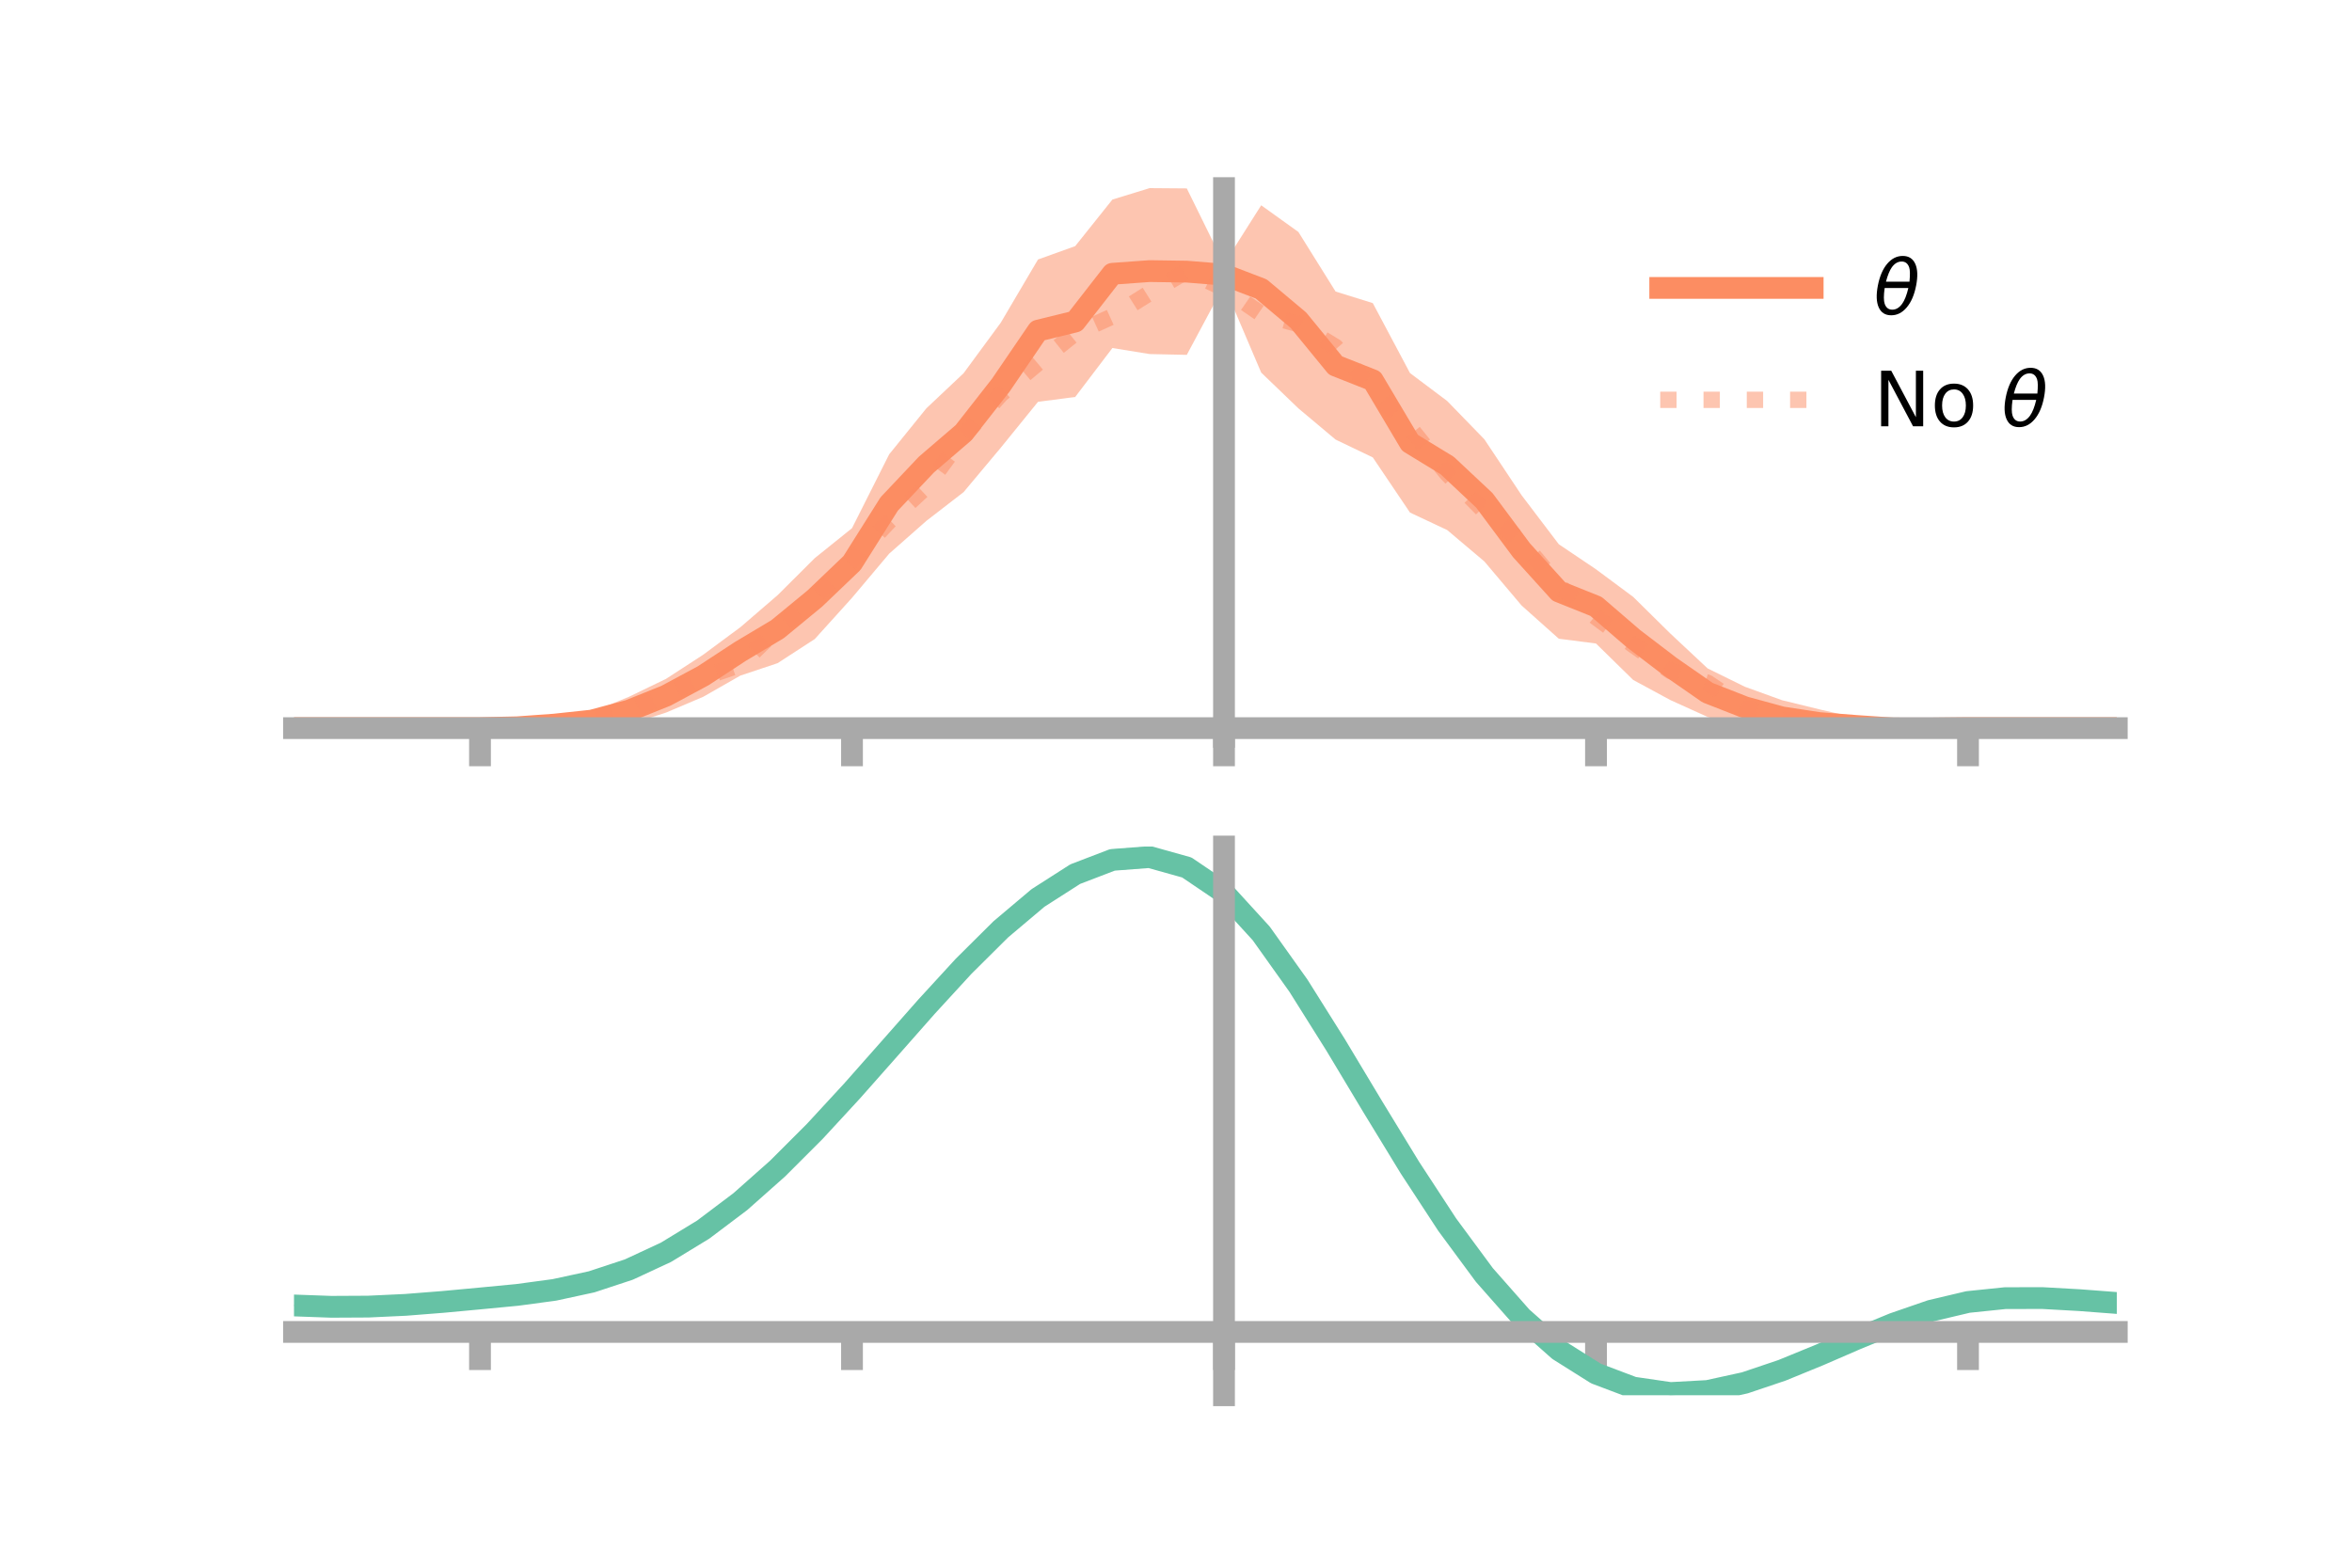 <?xml version="1.0" encoding="utf-8" standalone="no"?>
<!DOCTYPE svg PUBLIC "-//W3C//DTD SVG 1.1//EN"
  "http://www.w3.org/Graphics/SVG/1.1/DTD/svg11.dtd">
<!-- Created with matplotlib (https://matplotlib.org/) -->
<svg height="144pt" version="1.1" viewBox="0 0 216 144" width="216pt" xmlns="http://www.w3.org/2000/svg" xmlns:xlink="http://www.w3.org/1999/xlink">
 <defs>
  <style type="text/css">*{stroke-linecap:butt;stroke-linejoin:round;}</style>
 </defs>
 <g id="figure_1">
  <g id="patch_1">
   <path d="M 0 144 
L 216 144 
L 216 0 
L 0 0 
z
" style="fill:none;"/>
  </g>
  <g id="axes_1">
   <g id="patch_2">
    <path d="M 27 67.68 
L 194.4 67.68 
L 194.4 17.28 
L 27 17.28 
z
" style="fill:none;"/>
   </g>
   <g id="PolyCollection_1">
    <path clip-path="url(#pcaf1121648)" d="M 27 66.88 
L 27 66.88 
L 30.416 66.88 
L 33.833 66.88 
L 37.249 66.88 
L 40.665 66.88 
L 44.082 66.88 
L 47.498 66.613 
L 50.914 66.207 
L 54.331 65.413 
L 57.747 64.01 
L 61.163 62.359 
L 64.58 60.138 
L 67.996 57.611 
L 71.412 54.67 
L 74.829 51.264 
L 78.245 48.517 
L 81.661 41.729 
L 85.078 37.504 
L 88.494 34.282 
L 91.91 29.636 
L 95.327 23.835 
L 98.743 22.608 
L 102.159 18.331 
L 105.576 17.28 
L 108.992 17.307 
L 112.408 24.249 
L 115.824 18.856 
L 119.241 21.308 
L 122.657 26.78 
L 126.073 27.842 
L 129.49 34.268 
L 132.906 36.835 
L 136.322 40.354 
L 139.739 45.49 
L 143.155 49.991 
L 146.571 52.292 
L 149.988 54.829 
L 153.404 58.199 
L 156.82 61.396 
L 160.237 63.079 
L 163.653 64.316 
L 167.069 65.154 
L 170.486 65.936 
L 173.902 66.556 
L 177.318 66.725 
L 180.735 66.88 
L 184.151 66.88 
L 187.567 66.88 
L 190.984 66.88 
L 194.4 66.88 
L 194.4 66.88 
L 194.4 66.88 
L 190.984 66.88 
L 187.567 66.88 
L 184.151 66.88 
L 180.735 66.88 
L 177.318 67.108 
L 173.902 67.271 
L 170.486 67.432 
L 167.069 67.68 
L 163.653 67.478 
L 160.237 66.85 
L 156.82 65.853 
L 153.404 64.306 
L 149.988 62.458 
L 146.571 59.11 
L 143.155 58.669 
L 139.739 55.62 
L 136.322 51.574 
L 132.906 48.687 
L 129.49 47.082 
L 126.073 42.016 
L 122.657 40.378 
L 119.241 37.51 
L 115.824 34.224 
L 112.408 26.21 
L 108.992 32.595 
L 105.576 32.522 
L 102.159 31.968 
L 98.743 36.463 
L 95.327 36.909 
L 91.91 41.122 
L 88.494 45.203 
L 85.078 47.843 
L 81.661 50.855 
L 78.245 54.913 
L 74.829 58.696 
L 71.412 60.915 
L 67.996 62.055 
L 64.58 64.005 
L 61.163 65.456 
L 57.747 66.551 
L 54.331 66.972 
L 50.914 66.911 
L 47.498 66.997 
L 44.082 66.88 
L 40.665 66.88 
L 37.249 66.88 
L 33.833 66.88 
L 30.416 66.88 
L 27 66.88 
z
" style="fill:#fc8d62;fill-opacity:0.5;"/>
   </g>
   <g id="matplotlib.axis_1">
    <g id="xtick_1">
     <g id="line2d_1">
      <defs>
       <path d="M 0 0 
L 0 3.5 
" id="m5e5843f5ff" style="stroke:#a9a9a9;stroke-width:2;"/>
      </defs>
      <g>
       <use style="fill:#a9a9a9;stroke:#a9a9a9;stroke-width:2;" x="44.082" xlink:href="#m5e5843f5ff" y="66.88"/>
      </g>
     </g>
    </g>
    <g id="xtick_2">
     <g id="line2d_2">
      <g>
       <use style="fill:#a9a9a9;stroke:#a9a9a9;stroke-width:2;" x="78.245" xlink:href="#m5e5843f5ff" y="66.88"/>
      </g>
     </g>
    </g>
    <g id="xtick_3">
     <g id="line2d_3">
      <g>
       <use style="fill:#a9a9a9;stroke:#a9a9a9;stroke-width:2;" x="112.408" xlink:href="#m5e5843f5ff" y="66.88"/>
      </g>
     </g>
    </g>
    <g id="xtick_4">
     <g id="line2d_4">
      <g>
       <use style="fill:#a9a9a9;stroke:#a9a9a9;stroke-width:2;" x="146.571" xlink:href="#m5e5843f5ff" y="66.88"/>
      </g>
     </g>
    </g>
    <g id="xtick_5">
     <g id="line2d_5">
      <g>
       <use style="fill:#a9a9a9;stroke:#a9a9a9;stroke-width:2;" x="180.735" xlink:href="#m5e5843f5ff" y="66.88"/>
      </g>
     </g>
    </g>
   </g>
   <g id="matplotlib.axis_2"/>
   <g id="line2d_6">
    <path clip-path="url(#pcaf1121648)" d="M 27 66.88 
L 30.416 66.88 
L 33.833 66.88 
L 37.249 66.88 
L 40.665 66.88 
L 44.082 66.88 
L 47.498 66.805 
L 50.914 66.559 
L 54.331 66.193 
L 57.747 65.281 
L 61.163 63.908 
L 64.58 62.071 
L 67.996 59.833 
L 71.412 57.793 
L 74.829 54.98 
L 78.245 51.715 
L 81.661 46.292 
L 85.078 42.674 
L 88.494 39.743 
L 91.91 35.379 
L 95.327 30.372 
L 98.743 29.536 
L 102.159 25.149 
L 105.576 24.901 
L 108.992 24.951 
L 112.408 25.23 
L 115.824 26.54 
L 119.241 29.409 
L 122.657 33.579 
L 126.073 34.929 
L 129.49 40.675 
L 132.906 42.761 
L 136.322 45.964 
L 139.739 50.555 
L 143.155 54.33 
L 146.571 55.701 
L 149.988 58.644 
L 153.404 61.252 
L 156.82 63.624 
L 160.237 64.964 
L 163.653 65.897 
L 167.069 66.417 
L 170.486 66.684 
L 173.902 66.914 
L 177.318 66.917 
L 180.735 66.88 
L 184.151 66.88 
L 187.567 66.88 
L 190.984 66.88 
L 194.4 66.88 
" style="fill:none;stroke:#fc8d62;stroke-linecap:square;stroke-width:2;"/>
   </g>
   <g id="line2d_7">
    <path clip-path="url(#pcaf1121648)" d="M 27 66.88 
L 30.416 66.88 
L 33.833 66.88 
L 37.249 66.88 
L 40.665 66.88 
L 44.082 66.88 
L 47.498 66.831 
L 50.914 66.672 
L 54.331 66.06 
L 57.747 65.358 
L 61.163 63.818 
L 64.58 62.221 
L 67.996 61.063 
L 71.412 57.738 
L 74.829 54.882 
L 78.245 51.52 
L 81.661 47.878 
L 85.078 44.703 
L 88.494 40.045 
L 91.91 36.223 
L 95.327 33.352 
L 98.743 30.612 
L 102.159 29.064 
L 105.576 26.917 
L 108.992 24.901 
L 112.408 26.489 
L 115.824 28.836 
L 119.241 29.78 
L 122.657 31.864 
L 126.073 35.802 
L 129.49 39.297 
L 132.906 43.519 
L 136.322 46.963 
L 139.739 49.743 
L 143.155 53.821 
L 146.571 56.695 
L 149.988 59.248 
L 153.404 61.635 
L 156.82 62.716 
L 160.237 65.006 
L 163.653 66.076 
L 167.069 66.398 
L 170.486 66.829 
L 173.902 66.825 
L 177.318 66.901 
L 180.735 66.88 
L 184.151 66.88 
L 187.567 66.88 
L 190.984 66.88 
L 194.4 66.88 
" style="fill:none;stroke:#fc8d62;stroke-dasharray:1.5,2.475;stroke-dashoffset:0;stroke-opacity:0.5;stroke-width:1.5;"/>
   </g>
   <g id="patch_3">
    <path d="M 112.408 67.68 
L 112.408 17.28 
" style="fill:none;stroke:#a9a9a9;stroke-linecap:square;stroke-linejoin:miter;stroke-width:2;"/>
   </g>
   <g id="patch_4">
    <path d="M 194.4 67.68 
L 194.4 17.28 
" style="fill:none;"/>
   </g>
   <g id="patch_5">
    <path d="M 27 66.88 
L 194.4 66.88 
" style="fill:none;stroke:#a9a9a9;stroke-linecap:square;stroke-linejoin:miter;stroke-width:2;"/>
   </g>
   <g id="patch_6">
    <path d="M 27 17.28 
L 194.4 17.28 
" style="fill:none;"/>
   </g>
   <g id="legend_1">
    <g id="line2d_8">
     <path d="M 152.47 26.449 
L 166.47 26.449 
" style="fill:none;stroke:#fc8d62;stroke-linecap:square;stroke-width:2;"/>
    </g>
    <g id="line2d_9"/>
    <g id="text_1">
     <!-- $\theta$ -->
     <g transform="translate(172.07 28.899)scale(0.07 -0.07)">
      <defs>
       <path d="M 45.516 34.672 
L 14.453 34.672 
Q 12.359 20.062 14.5 13.875 
Q 17.188 6.25 24.469 6.25 
Q 31.781 6.25 37.359 13.922 
Q 42.234 20.656 45.516 34.672 
z
M 47.016 42.969 
Q 48.344 56.844 46.625 61.719 
Q 43.953 69.438 36.766 69.438 
Q 29.297 69.438 23.828 61.812 
Q 19.531 55.672 16.156 42.969 
z
M 38.188 76.766 
Q 49.906 76.766 54.594 66.406 
Q 59.281 56.109 55.719 37.844 
Q 52.203 19.625 43.453 9.281 
Q 34.766 -1.125 23.047 -1.125 
Q 11.281 -1.125 6.641 9.281 
Q 2 19.625 5.516 37.844 
Q 9.078 56.109 17.719 66.406 
Q 26.422 76.766 38.188 76.766 
z
" id="DejaVuSans-Oblique-952"/>
      </defs>
      <use transform="translate(0 0.234)" xlink:href="#DejaVuSans-Oblique-952"/>
     </g>
    </g>
    <g id="line2d_10">
     <path d="M 152.47 36.724 
L 166.47 36.724 
" style="fill:none;stroke:#fc8d62;stroke-dasharray:1.5,2.475;stroke-dashoffset:0;stroke-opacity:0.5;stroke-width:1.5;"/>
    </g>
    <g id="line2d_11"/>
    <g id="text_2">
     <!-- No $\theta$ -->
     <g transform="translate(172.07 39.174)scale(0.07 -0.07)">
      <defs>
       <path d="M 9.812 72.906 
L 23.094 72.906 
L 55.422 11.922 
L 55.422 72.906 
L 64.984 72.906 
L 64.984 0 
L 51.703 0 
L 19.391 60.984 
L 19.391 0 
L 9.812 0 
z
" id="DejaVuSans-78"/>
       <path d="M 30.609 48.391 
Q 23.391 48.391 19.188 42.75 
Q 14.984 37.109 14.984 27.297 
Q 14.984 17.484 19.156 11.844 
Q 23.344 6.203 30.609 6.203 
Q 37.797 6.203 41.984 11.859 
Q 46.188 17.531 46.188 27.297 
Q 46.188 37.016 41.984 42.703 
Q 37.797 48.391 30.609 48.391 
z
M 30.609 56 
Q 42.328 56 49.016 48.375 
Q 55.719 40.766 55.719 27.297 
Q 55.719 13.875 49.016 6.219 
Q 42.328 -1.422 30.609 -1.422 
Q 18.844 -1.422 12.172 6.219 
Q 5.516 13.875 5.516 27.297 
Q 5.516 40.766 12.172 48.375 
Q 18.844 56 30.609 56 
z
" id="DejaVuSans-111"/>
       <path id="DejaVuSans-32"/>
      </defs>
      <use transform="translate(0 0.234)" xlink:href="#DejaVuSans-78"/>
      <use transform="translate(74.805 0.234)" xlink:href="#DejaVuSans-111"/>
      <use transform="translate(135.986 0.234)" xlink:href="#DejaVuSans-32"/>
      <use transform="translate(167.773 0.234)" xlink:href="#DejaVuSans-Oblique-952"/>
     </g>
    </g>
   </g>
  </g>
  <g id="axes_2">
   <g id="patch_7">
    <path d="M 27 128.16 
L 194.4 128.16 
L 194.4 77.76 
L 27 77.76 
z
" style="fill:none;"/>
   </g>
   <g id="PolyCollection_2">
    <path clip-path="url(#pacad3f16d5)" d="M 27 119.959 
L 27 119.868 
L 30.416 119.997 
L 33.833 119.978 
L 37.249 119.81 
L 40.665 119.528 
L 44.082 119.198 
L 47.498 118.862 
L 50.914 118.391 
L 54.331 117.641 
L 57.747 116.498 
L 61.163 114.885 
L 64.58 112.763 
L 67.996 110.132 
L 71.412 107.031 
L 74.829 103.532 
L 78.245 99.741 
L 81.661 95.786 
L 85.078 91.819 
L 88.494 88.011 
L 91.91 84.54 
L 95.327 81.595 
L 98.743 79.362 
L 102.159 78.025 
L 105.576 77.76 
L 108.992 78.731 
L 112.408 81.082 
L 115.824 84.878 
L 119.241 89.747 
L 122.657 95.27 
L 126.073 101.05 
L 129.49 106.74 
L 132.906 112.051 
L 136.322 116.757 
L 139.739 120.695 
L 143.155 123.77 
L 146.571 125.946 
L 149.988 127.25 
L 153.404 127.755 
L 156.82 127.572 
L 160.237 126.837 
L 163.653 125.702 
L 167.069 124.325 
L 170.486 122.866 
L 173.902 121.479 
L 177.318 120.313 
L 180.735 119.508 
L 184.151 119.158 
L 187.567 119.157 
L 190.984 119.357 
L 194.4 119.629 
L 194.4 119.744 
L 194.4 119.744 
L 190.984 119.495 
L 187.567 119.312 
L 184.151 119.324 
L 180.735 119.679 
L 177.318 120.493 
L 173.902 121.686 
L 170.486 123.114 
L 167.069 124.62 
L 163.653 126.04 
L 160.237 127.209 
L 156.82 127.965 
L 153.404 128.16 
L 149.988 127.666 
L 146.571 126.387 
L 143.155 124.265 
L 139.739 121.284 
L 136.322 117.475 
L 132.906 112.927 
L 129.49 107.791 
L 126.073 102.282 
L 122.657 96.68 
L 119.241 91.322 
L 115.824 86.595 
L 112.408 82.91 
L 108.992 80.631 
L 105.576 79.691 
L 102.159 79.944 
L 98.743 81.228 
L 95.327 83.369 
L 91.91 86.189 
L 88.494 89.507 
L 85.078 93.143 
L 81.661 96.926 
L 78.245 100.696 
L 74.829 104.309 
L 71.412 107.644 
L 67.996 110.606 
L 64.58 113.127 
L 61.163 115.171 
L 57.747 116.734 
L 54.331 117.846 
L 50.914 118.575 
L 47.498 119.027 
L 44.082 119.344 
L 40.665 119.65 
L 37.249 119.907 
L 33.833 120.058 
L 30.416 120.074 
L 27 119.959 
z
" style="fill:#66c2a5;fill-opacity:0.5;"/>
   </g>
   <g id="matplotlib.axis_3">
    <g id="xtick_6">
     <g id="line2d_12">
      <g>
       <use style="fill:#a9a9a9;stroke:#a9a9a9;stroke-width:2;" x="44.082" xlink:href="#m5e5843f5ff" y="122.344"/>
      </g>
     </g>
    </g>
    <g id="xtick_7">
     <g id="line2d_13">
      <g>
       <use style="fill:#a9a9a9;stroke:#a9a9a9;stroke-width:2;" x="78.245" xlink:href="#m5e5843f5ff" y="122.344"/>
      </g>
     </g>
    </g>
    <g id="xtick_8">
     <g id="line2d_14">
      <g>
       <use style="fill:#a9a9a9;stroke:#a9a9a9;stroke-width:2;" x="112.408" xlink:href="#m5e5843f5ff" y="122.344"/>
      </g>
     </g>
    </g>
    <g id="xtick_9">
     <g id="line2d_15">
      <g>
       <use style="fill:#a9a9a9;stroke:#a9a9a9;stroke-width:2;" x="146.571" xlink:href="#m5e5843f5ff" y="122.344"/>
      </g>
     </g>
    </g>
    <g id="xtick_10">
     <g id="line2d_16">
      <g>
       <use style="fill:#a9a9a9;stroke:#a9a9a9;stroke-width:2;" x="180.735" xlink:href="#m5e5843f5ff" y="122.344"/>
      </g>
     </g>
    </g>
   </g>
   <g id="matplotlib.axis_4"/>
   <g id="line2d_17">
    <path clip-path="url(#pacad3f16d5)" d="M 27 119.913 
L 30.416 120.036 
L 33.833 120.018 
L 37.249 119.858 
L 40.665 119.589 
L 44.082 119.271 
L 47.498 118.944 
L 50.914 118.483 
L 54.331 117.743 
L 57.747 116.616 
L 61.163 115.028 
L 64.58 112.945 
L 67.996 110.369 
L 71.412 107.338 
L 74.829 103.921 
L 78.245 100.218 
L 81.661 96.356 
L 85.078 92.481 
L 88.494 88.759 
L 91.91 85.365 
L 95.327 82.482 
L 98.743 80.295 
L 102.159 78.985 
L 105.576 78.725 
L 108.992 79.681 
L 112.408 81.996 
L 115.824 85.736 
L 119.241 90.535 
L 122.657 95.975 
L 126.073 101.666 
L 129.49 107.265 
L 132.906 112.489 
L 136.322 117.116 
L 139.739 120.99 
L 143.155 124.018 
L 146.571 126.167 
L 149.988 127.458 
L 153.404 127.957 
L 156.82 127.769 
L 160.237 127.023 
L 163.653 125.871 
L 167.069 124.472 
L 170.486 122.99 
L 173.902 121.583 
L 177.318 120.403 
L 180.735 119.594 
L 184.151 119.241 
L 187.567 119.234 
L 190.984 119.426 
L 194.4 119.686 
" style="fill:none;stroke:#66c2a5;stroke-linecap:square;stroke-width:2;"/>
   </g>
   <g id="patch_8">
    <path d="M 112.408 128.16 
L 112.408 77.76 
" style="fill:none;stroke:#a9a9a9;stroke-linecap:square;stroke-linejoin:miter;stroke-width:2;"/>
   </g>
   <g id="patch_9">
    <path d="M 194.4 128.16 
L 194.4 77.76 
" style="fill:none;"/>
   </g>
   <g id="patch_10">
    <path d="M 27 122.344 
L 194.4 122.344 
" style="fill:none;stroke:#a9a9a9;stroke-linecap:square;stroke-linejoin:miter;stroke-width:2;"/>
   </g>
   <g id="patch_11">
    <path d="M 27 77.76 
L 194.4 77.76 
" style="fill:none;"/>
   </g>
  </g>
 </g>
 <defs>
  <clipPath id="pcaf1121648">
   <rect height="50.4" width="167.4" x="27" y="17.28"/>
  </clipPath>
  <clipPath id="pacad3f16d5">
   <rect height="50.4" width="167.4" x="27" y="77.76"/>
  </clipPath>
 </defs>
</svg>

